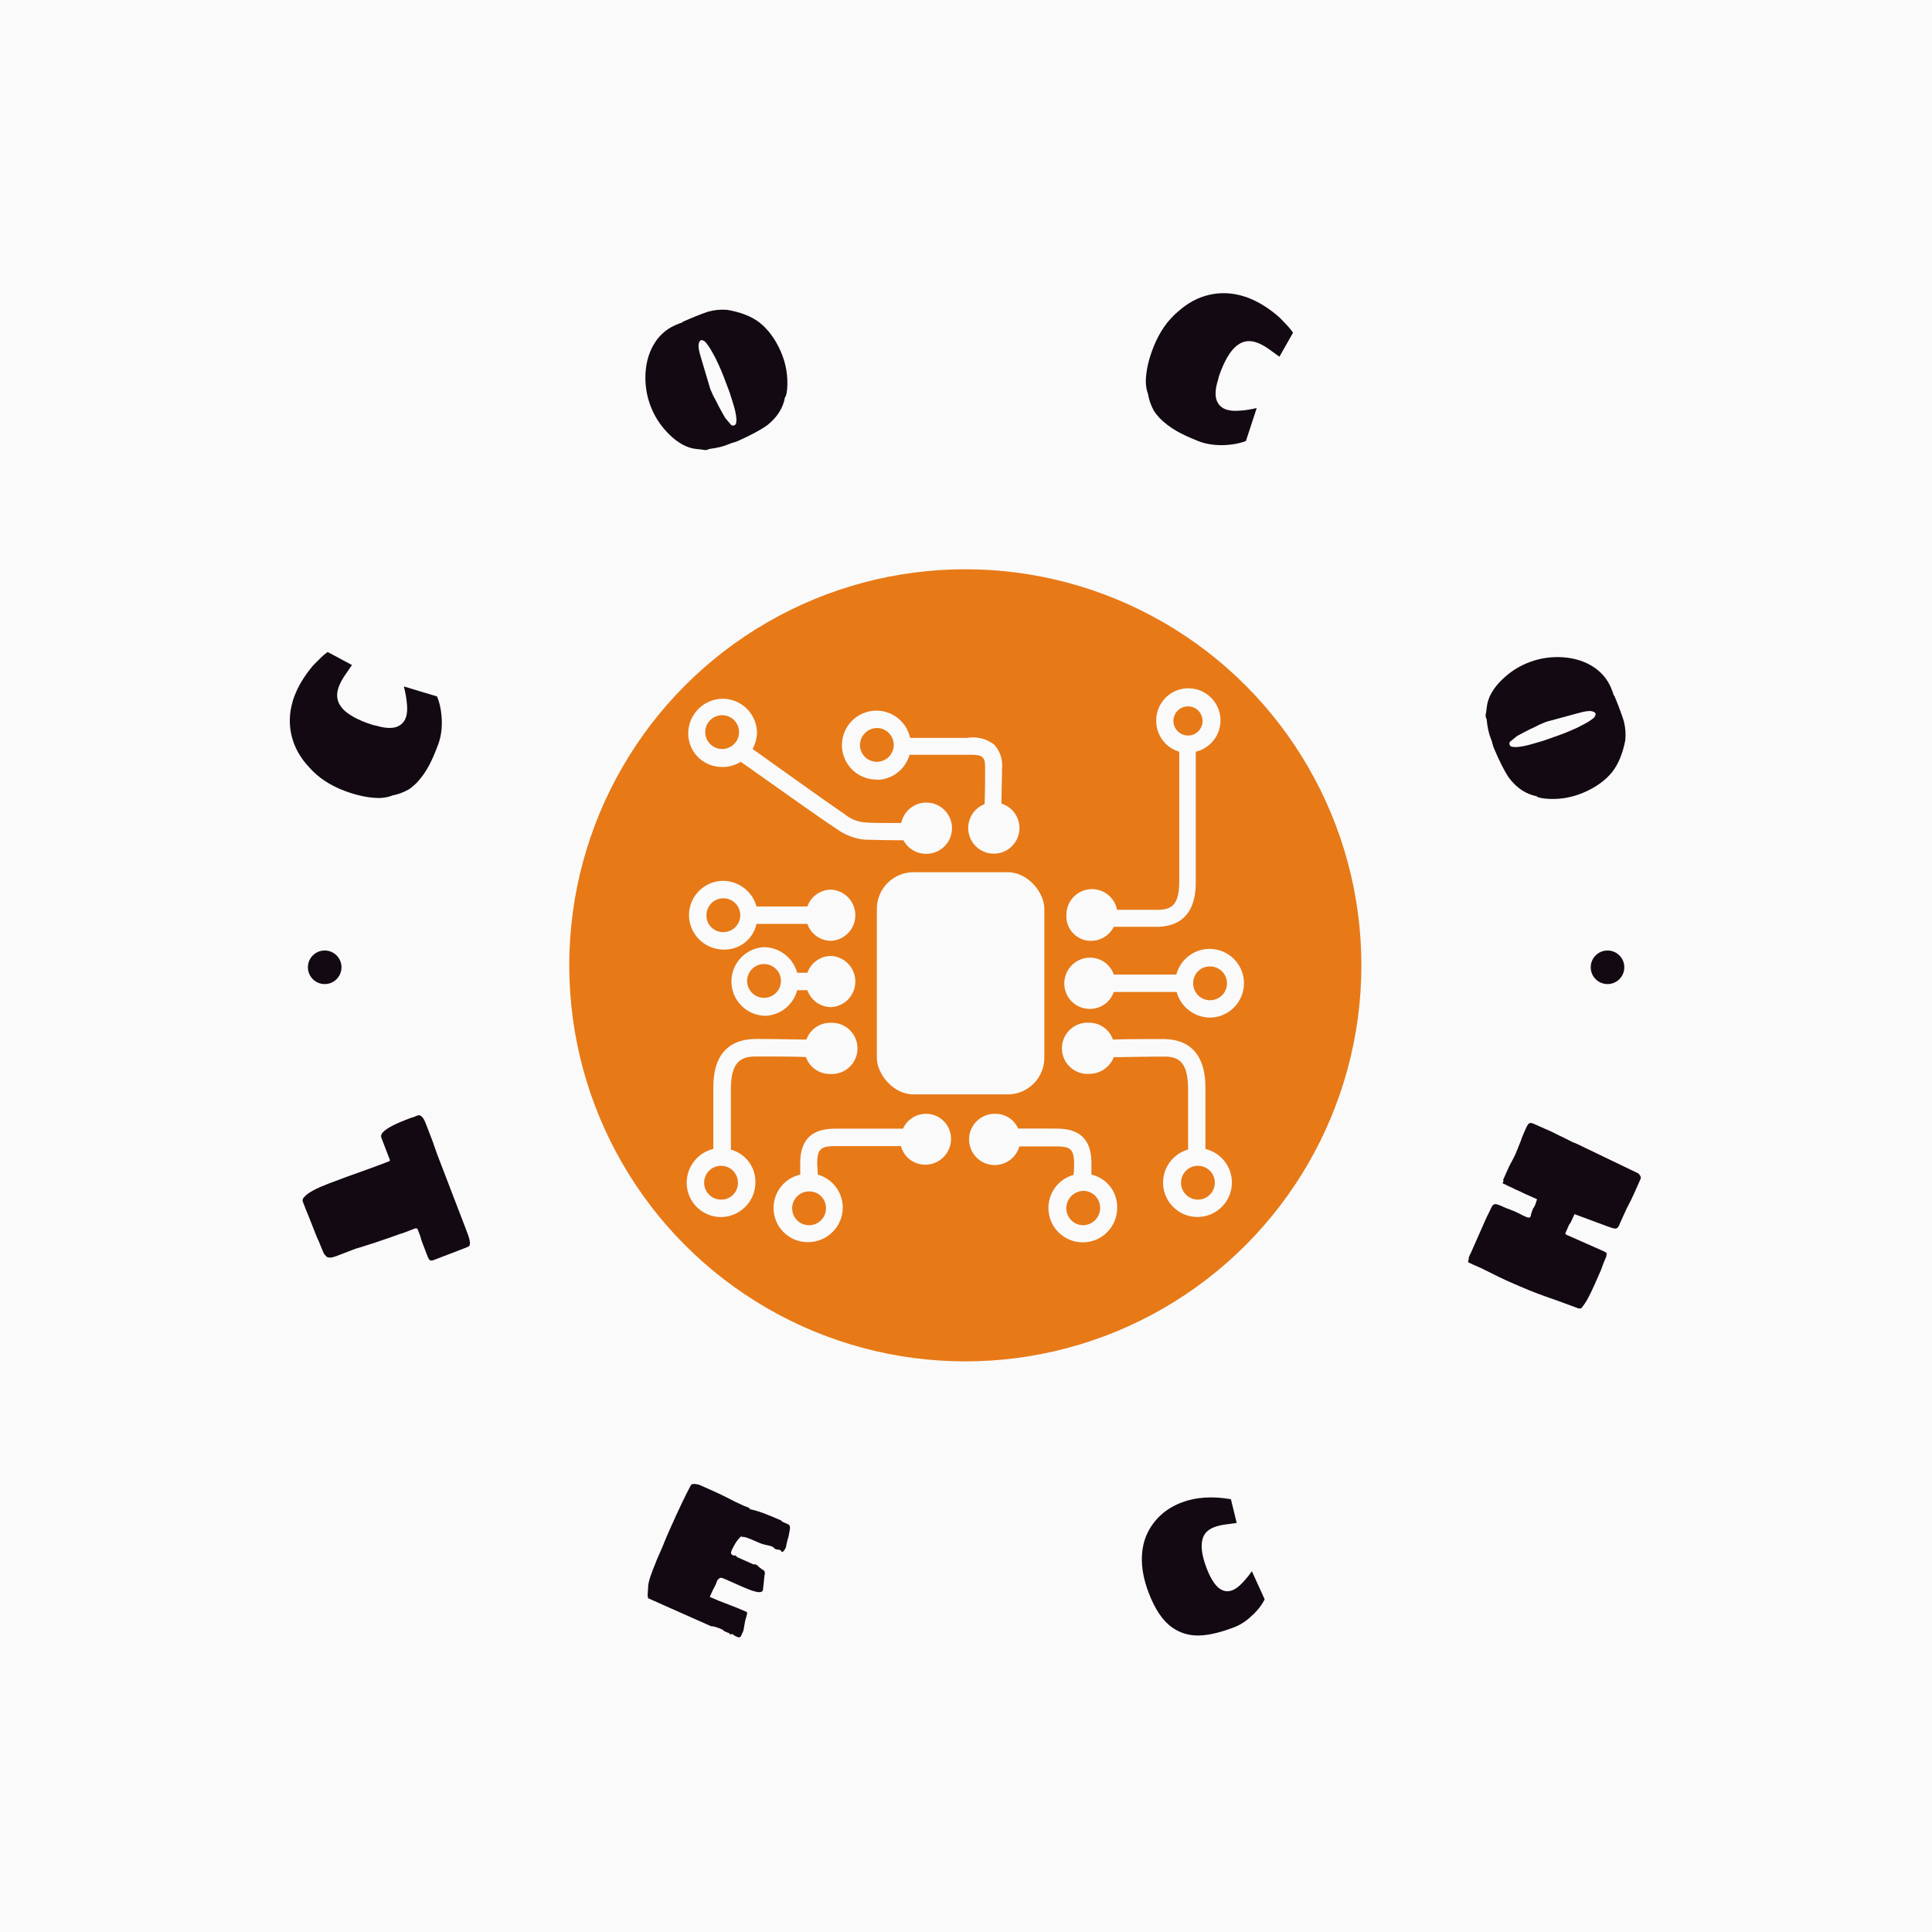 <svg xmlns="http://www.w3.org/2000/svg" version="1.1" xmlns:xlink="http://www.w3.org/1999/xlink" xmlns:svgjs="http://svgjs.dev/svgjs" width="1000" height="1000" viewBox="0 0 1000 1000"><rect width="1000" height="1000" fill="#fafafa"></rect><g transform="matrix(0.7,0,0,0.7,149.65,149.65)"><svg viewBox="0 0 280 280" data-background-color="#fafafa" preserveAspectRatio="xMidYMid meet" height="1000" width="1000" xmlns="http://www.w3.org/2000/svg" xmlns:xlink="http://www.w3.org/1999/xlink"><g id="tight-bounds" transform="matrix(1,0,0,1,0.14,0.14)"><svg viewBox="0 0 279.72 279.72" height="279.72" width="279.72"><g><svg viewBox="0 0 279.72 279.72" height="279.72" width="279.72"><g><svg viewBox="0 0 279.72 279.72" height="279.72" width="279.72"><g id="textblocktransform"><svg viewBox="0 0 279.72 279.72" height="279.72" width="279.72" id="textblock"><g><svg viewBox="0 0 279.72 279.72" height="279.72" width="279.72"><g transform="matrix(1,0,0,1,57.447,57.447)"><svg viewBox="0 0 164.827 164.827" height="164.827" width="164.827"><g><circle r="82" cx="82.413" cy="82.413" fill="#e77917" data-fill-palette-color="accent"></circle><svg xmlns="http://www.w3.org/2000/svg" viewBox="20 20.174 60.019 59.669" x="24.724" y="24.724" height="115.379" width="115.379" class="icon-kg-0" data-fill-palette-color="quaternary" id="kg-0"><g data-name="Calque 2" fill="#fafafa" data-fill-palette-color="quaternary"><path d="M23.82 23.07A1.82 1.82 0 1 1 22 24.88 1.82 1.82 0 0 1 23.82 23.07Zm0 5.58a3.73 3.73 0 0 0 2-0.56c2.07 1.44 9.08 6.45 10.21 7.14a6.25 6.25 0 0 0 3.19 1.25c0.63 0 2 0.06 4.13 0.06A2.75 2.75 0 0 0 45.8 38a2.76 2.76 0 1 0-2.69-3.32c-1.94 0-3.26 0-3.82-0.06A3.81 3.81 0 0 1 37 33.71c-1-0.63-7.64-5.39-9.9-7A4 4 0 0 0 27.57 25a3.7 3.7 0 0 0-3.7-3.7 3.74 3.74 0 0 0-3.7 3.7A3.6 3.6 0 0 0 23.82 28.64Z" fill="#fafafa" data-fill-palette-color="quaternary"></path><path d="M22.13 44.61a1.82 1.82 0 1 1 1.82 1.82A1.78 1.78 0 0 1 22.13 44.61Zm5.39 0.94H33a2.71 2.71 0 0 0 2.57 1.82 2.76 2.76 0 0 0 0-5.51A2.71 2.71 0 0 0 33 43.67H27.52a3.76 3.76 0 0 0-3.57-2.76 3.7 3.7 0 0 0-3.7 3.7 3.74 3.74 0 0 0 3.7 3.7A3.52 3.52 0 0 0 27.52 45.55Z" fill="#fafafa" data-fill-palette-color="quaternary"></path><path d="M28.33 49.87a1.82 1.82 0 1 1-1.82 1.82A1.82 1.82 0 0 1 28.33 49.87Zm0 5.58a3.7 3.7 0 0 0 3.57-2.76H33a2.72 2.72 0 0 0 2.57 1.82 2.76 2.76 0 0 0 0-5.51A2.71 2.71 0 0 0 33 50.81H31.9a3.76 3.76 0 0 0-3.57-2.76 3.7 3.7 0 0 0 0 7.39Z" fill="#fafafa" data-fill-palette-color="quaternary"></path><path d="M23.7 75.24a1.82 1.82 0 1 1 1.82-1.82A1.78 1.78 0 0 1 23.7 75.24Zm1.06-5.39V63.4c0-2.94 1-3.57 2.69-3.57 2.07 0 4.38 0 5.39 0.06a2.73 2.73 0 0 0 2.63 1.82 2.76 2.76 0 1 0 0-5.51A2.71 2.71 0 0 0 32.9 58c-1.06 0-3.38-0.06-5.39-0.06-4.64 0-4.64 4.07-4.64 5.45v6.39A3.76 3.76 0 0 0 20 73.42a3.7 3.7 0 0 0 3.7 3.7 3.74 3.74 0 0 0 3.7-3.7A3.58 3.58 0 0 0 24.76 69.86Z" fill="#fafafa" data-fill-palette-color="quaternary"></path><path d="M75.06 75.24a1.82 1.82 0 1 1 1.82-1.82A1.82 1.82 0 0 1 75.06 75.24Zm0.81-5.45V63.4c0-1.31 0-5.45-4.57-5.45-2.07 0-4.38 0-5.39 0.06a2.71 2.71 0 0 0-2.57-1.82 2.76 2.76 0 1 0 0 5.51A2.85 2.85 0 0 0 66 59.9c1.06 0 3.38-0.06 5.39-0.06C73 59.83 74 60.4 74 63.4v6.45a3.7 3.7 0 0 0 1 7.26 3.71 3.71 0 0 0 0.82-7.33Z" fill="#fafafa" data-fill-palette-color="quaternary"></path><path d="M72.42 23.69A1.57 1.57 0 1 1 74 25.26 1.59 1.59 0 0 1 72.42 23.69ZM63.59 47.37A2.76 2.76 0 0 0 66 45.86h4.57c4.26 0 4.26-3.76 4.26-5V27a3.46 3.46 0 1 0-4.26-3.38A3.44 3.44 0 0 0 73.05 27v13.9c0 2.63-0.82 3.13-2.38 3.13H66.35a2.75 2.75 0 0 0-5.45 0.56A2.63 2.63 0 0 0 63.59 47.37Z" fill="#fafafa" data-fill-palette-color="quaternary"></path><path d="M76.37 50.13a1.82 1.82 0 1 1-1.82 1.82A1.78 1.78 0 0 1 76.37 50.13Zm-13 4.57A2.71 2.71 0 0 0 66 52.88h6.77a3.76 3.76 0 0 0 3.57 2.76A3.7 3.7 0 1 0 72.74 51H66a2.71 2.71 0 0 0-2.57-1.82 2.78 2.78 0 0 0-2.76 2.76A2.73 2.73 0 0 0 63.4 54.7Z" fill="#fafafa" data-fill-palette-color="quaternary"></path><rect x="40.48" y="39.98" width="18.04" height="23.93" rx="3.95" ry="3.95" fill="#fafafa" data-fill-palette-color="quaternary"></rect><path d="M40.48 24.45a1.82 1.82 0 1 1-1.82 1.82A1.86 1.86 0 0 1 40.48 24.45Zm0 5.58A3.7 3.7 0 0 0 44 27.33h6.26c0.69 0 1.31 0 1.57 0.25s0.31 0.44 0.31 1.25c0 1.13 0 2.63-0.06 3.82a2.76 2.76 0 1 0 3.76 2.57 2.76 2.76 0 0 0-1.94-2.63c0-1.19 0.06-2.63 0.06-3.76a3.32 3.32 0 0 0-0.82-2.57 3.69 3.69 0 0 0-2.88-0.75h-6.2A3.71 3.71 0 1 0 40.48 30Z" fill="#fafafa" data-fill-palette-color="quaternary"></path><path d="M35 76.18a1.82 1.82 0 1 1-1.82-1.82A1.78 1.78 0 0 1 35 76.18ZM45.8 66A2.71 2.71 0 0 0 43.3 67.6h-7c-1.31 0-4.07 0-4.07 3.7v1.25a3.68 3.68 0 0 0 0.88 7.27 3.74 3.74 0 0 0 3.7-3.7 3.7 3.7 0 0 0-2.69-3.57c0-0.37-0.06-0.82-0.06-1.25 0-1.69 0.56-1.82 2.19-1.82h6.83a2.69 2.69 0 0 0 2.63 2 2.78 2.78 0 0 0 2.76-2.76A2.69 2.69 0 0 0 45.8 66Z" fill="#fafafa" data-fill-palette-color="quaternary"></path><path d="M62.71 78a1.82 1.82 0 0 1-1.82-1.82 1.87 1.87 0 0 1 1.82-1.88 1.82 1.82 0 0 1 1.82 1.82A1.87 1.87 0 0 1 62.71 78Zm0.88-5.45V71.29c0-3.7-2.76-3.7-4.07-3.7H55.7A2.67 2.67 0 0 0 53.2 66a2.76 2.76 0 1 0 2.63 3.51h3.7c1.63 0 2.19 0.12 2.19 1.82a8.09 8.09 0 0 1-0.06 1.25 3.7 3.7 0 1 0 4.7 3.57A3.57 3.57 0 0 0 63.59 72.55Z" fill="#fafafa" data-fill-palette-color="quaternary"></path></g></svg></g></svg></g><g><path d="M30.747 94.058c-0.668 1.808-1.306 3.282-1.914 4.422v0c-0.79 1.47-1.705 2.729-2.744 3.777v0c-0.14 0.136-0.356 0.326-0.649 0.57-0.295 0.251-0.565 0.455-0.811 0.612v0c-1.09 0.617-2.219 1.036-3.388 1.257v0c-0.668 0.286-1.508 0.459-2.52 0.52v0c-2.184 0.026-4.598-0.45-7.244-1.427v0c-3.114-1.15-5.609-2.799-7.485-4.946v0c-1.822-1.948-3.022-4.089-3.6-6.423-0.581-2.344-0.516-4.734 0.196-7.171v0l0.14-0.499 0.197-0.535c0.787-2.131 2.072-4.262 3.856-6.392v0c0.186-0.179 0.58-0.577 1.183-1.193 0.596-0.62 1.218-1.166 1.865-1.64v0l5.044 2.695-1.509 2.198c-0.539 0.79-0.95 1.568-1.233 2.334v0c-0.565 1.531-0.414 2.887 0.454 4.07v0c0.896 1.268 2.697 2.402 5.402 3.401v0c0.871 0.322 1.5 0.505 1.888 0.551v0c1.761 0.53 3.172 0.617 4.234 0.259v0c0.937-0.366 1.567-0.985 1.889-1.856v0c0.302-0.818 0.382-1.827 0.24-3.026v0c-0.085-1.029-0.293-2.192-0.622-3.492v0l6.873 2.066c0.588 1.432 0.915 3.105 0.981 5.018v0c0.042 1.815-0.199 3.432-0.723 4.85z" fill="#130912" data-fill-palette-color="primary"></path><path d="M92.726 31.326c-0.212 0.095-0.516 0.199-0.911 0.314v0c-0.209 0.032-0.513 0.136-0.911 0.314v0c-1.015 0.453-2.365 0.785-4.049 0.997v0l-0.28 0.125c-0.186 0.083-0.41 0.117-0.67 0.102v0c-0.081-0.026-0.168-0.04-0.263-0.044-0.097-0.011-0.217-0.03-0.361-0.059v0l-1.053-0.108c-0.997-0.094-1.981-0.41-2.952-0.947-0.974-0.544-1.866-1.224-2.677-2.041v0c-1.524-1.484-2.708-3.17-3.55-5.058v0c-0.937-2.1-1.414-4.31-1.431-6.628v0c-0.005-2.447 0.482-4.608 1.463-6.486v0c1.086-2.071 2.651-3.562 4.693-4.472v0c0.636-0.284 1.139-0.477 1.509-0.581v0c-0.023-0.051 0.007-0.096 0.091-0.133v0l0.115-0.051c1.863-0.831 3.552-1.507 5.067-2.029v0c1.336-0.372 2.664-0.503 3.985-0.391v0c2.756 0.465 4.973 1.325 6.648 2.58v0c1.813 1.425 3.283 3.399 4.409 5.923v0c1.126 2.524 1.584 5.158 1.375 7.9v0l-0.111 0.812c-0.038 0.209-0.069 0.32-0.095 0.332v0l-0.03 0.244-0.206 0.288c-0.384 2.212-1.597 4.139-3.637 5.781v0c-1.401 1.002-3.457 2.108-6.168 3.316zM92.068 28.039c0.238-0.106 0.359-0.334 0.366-0.683v0c0.106-0.625-0.042-1.675-0.447-3.151v0c-0.08-0.249-0.254-0.811-0.52-1.685-0.257-0.871-0.534-1.672-0.829-2.403v0c-0.696-1.854-1.138-2.992-1.327-3.416v0l-0.408-0.916-0.142-0.318c-0.427-0.957-0.837-1.764-1.23-2.42v0c-0.564-1.058-1.107-1.851-1.628-2.381v0c-0.387-0.212-0.645-0.29-0.773-0.233v0c-0.27 0.12-0.435 0.433-0.495 0.937v0c-0.057 0.511 0.083 1.326 0.421 2.446v0l2.006 6.752 0.357 0.8 0.232 0.52c0.579 1.074 0.946 1.784 1.1 2.131v0l0.507 0.93 0.683 1.22c0.095 0.212 0.207 0.385 0.336 0.52v0l1.091 1.281c0.074 0.098 0.184 0.145 0.329 0.142 0.139 0 0.262-0.025 0.371-0.073z" fill="#130912" data-fill-palette-color="primary"></path><path d="M188.082 31.322c-1.791-0.712-3.248-1.386-4.373-2.022v0c-1.45-0.826-2.686-1.772-3.709-2.836v0c-0.132-0.143-0.317-0.364-0.554-0.663-0.244-0.301-0.441-0.576-0.591-0.826v0c-0.59-1.105-0.981-2.244-1.174-3.418v0c-0.269-0.675-0.422-1.519-0.458-2.532v0c0.028-2.184 0.563-4.586 1.605-7.207v0c1.226-3.085 2.936-5.539 5.128-7.361v0c1.992-1.774 4.162-2.921 6.511-3.441 2.358-0.524 4.745-0.4 7.163 0.373v0l0.496 0.151 0.529 0.211c2.111 0.839 4.21 2.176 6.295 4.012v0c0.174 0.19 0.562 0.594 1.165 1.212 0.605 0.611 1.136 1.246 1.593 1.905v0l-2.818 4.976-2.161-1.563c-0.777-0.559-1.545-0.989-2.303-1.29v0c-1.516-0.603-2.876-0.485-4.079 0.354v0c-1.29 0.865-2.467 2.637-3.533 5.317v0c-0.343 0.863-0.542 1.487-0.597 1.874v0c-0.573 1.747-0.694 3.156-0.363 4.226v0c0.343 0.946 0.946 1.591 1.808 1.934v0c0.81 0.322 1.817 0.427 3.02 0.315v0c1.03-0.06 2.199-0.239 3.505-0.537v0l-2.234 6.82c-1.446 0.553-3.126 0.839-5.04 0.858v0c-1.815-0.003-3.426-0.283-4.831-0.842z" fill="#130912" data-fill-palette-color="primary"></path><path d="M249.27 94.824c-0.089-0.214-0.186-0.52-0.292-0.918v0c-0.027-0.21-0.124-0.516-0.291-0.919v0c-0.427-1.026-0.726-2.383-0.897-4.072v0l-0.118-0.283c-0.078-0.188-0.107-0.413-0.086-0.672v0c0.028-0.08 0.045-0.167 0.051-0.262 0.013-0.097 0.035-0.217 0.068-0.359v0l0.134-1.05c0.119-0.994 0.459-1.97 1.02-2.928 0.567-0.96 1.269-1.836 2.105-2.626v0c1.521-1.487 3.236-2.629 5.145-3.425v0c2.123-0.885 4.343-1.307 6.661-1.267v0c2.446 0.055 4.595 0.596 6.448 1.622v0c2.043 1.137 3.495 2.738 4.355 4.802v0c0.268 0.643 0.449 1.15 0.543 1.523v0c0.052-0.022 0.095 0.01 0.131 0.094v0l0.049 0.117c0.785 1.883 1.419 3.588 1.903 5.116v0c0.339 1.344 0.437 2.675 0.292 3.992v0c-0.533 2.744-1.447 4.938-2.742 6.583v0c-1.469 1.778-3.479 3.198-6.03 4.262v0c-2.551 1.063-5.195 1.456-7.932 1.18v0l-0.809-0.132c-0.208-0.043-0.318-0.077-0.329-0.103v0l-0.243-0.035-0.283-0.214c-2.202-0.439-4.098-1.698-5.689-3.778v0c-0.967-1.426-2.022-3.508-3.164-6.248zM252.573 94.248c0.1 0.24 0.325 0.368 0.673 0.382v0c0.622 0.122 1.676-0.001 3.161-0.369v0c0.251-0.074 0.817-0.234 1.698-0.478 0.877-0.236 1.684-0.492 2.422-0.77v0c1.87-0.65 3.02-1.064 3.448-1.243v0l0.925-0.385 0.322-0.134c0.967-0.403 1.784-0.793 2.45-1.17v0c1.071-0.538 1.878-1.061 2.42-1.568v0c0.222-0.382 0.306-0.638 0.252-0.768v0c-0.114-0.273-0.422-0.445-0.925-0.518v0c-0.509-0.07-1.328 0.05-2.455 0.361v0l-6.8 1.839-0.808 0.337-0.526 0.219c-1.088 0.552-1.807 0.902-2.158 1.048v0l-0.941 0.483-1.237 0.653c-0.214 0.089-0.39 0.197-0.528 0.323v0l-1.307 1.059c-0.1 0.072-0.15 0.18-0.15 0.326-0.003 0.139 0.018 0.263 0.064 0.373z" fill="#130912" data-fill-palette-color="primary"></path><path d="M2.704 188.823c-0.149-0.387 0.005-0.782 0.462-1.182v0c0.758-0.773 2.351-1.626 4.78-2.559v0c2.344-0.9 5.056-1.892 8.135-2.977v0c0.988-0.349 2.504-0.916 4.546-1.7v0l0.118-0.192-1.785-4.649c-0.139-0.361-0.048-0.724 0.272-1.088 0.326-0.366 0.833-0.745 1.519-1.136v0c0.781-0.458 1.956-0.988 3.525-1.591v0l0.581-0.223c0.282-0.108 0.511-0.181 0.685-0.218v0l0.63-0.242 0.374-0.144c0.171-0.066 0.35-0.04 0.538 0.076 0.19 0.123 0.358 0.284 0.503 0.485v0c0.187 0.252 0.388 0.657 0.602 1.216v0l1.221 3.181c0.267 0.696 0.458 1.233 0.574 1.61v0l0.554 1.562 5.793 15.088c0.418 1.09 0.679 1.807 0.781 2.152v0c0.02 0.15 0.065 0.356 0.135 0.615 0.07 0.26 0.084 0.465 0.044 0.616v0c-0.012 0.223-0.072 0.382-0.179 0.476-0.11 0.087-0.289 0.179-0.538 0.274v0l-6.914 2.655c-0.309 0.118-0.567 0.074-0.774-0.132v0c-0.125-0.148-0.24-0.36-0.346-0.636v0l-0.514-1.339-0.534-1.389c-0.247-0.643-0.405-1.144-0.474-1.502v0l-0.481-1.25c-0.098-0.256-0.208-0.376-0.33-0.36v0c-0.026 0.01-0.067 0.011-0.123 0.003-0.049-0.011-0.104-0.005-0.163 0.017v0l-0.62 0.238-1.428 0.549c-0.42 0.161-0.748 0.268-0.985 0.321v0c-0.808 0.31-2.602 0.935-5.382 1.875v0l-1.291 0.405c-1.198 0.392-2.07 0.663-2.615 0.812v0l-3.989 1.531c-0.945 0.363-1.619 0.395-2.019 0.098v0c-0.283-0.306-0.464-0.522-0.544-0.651v0l-0.444-1.038c-0.418-1.09-0.743-1.847-0.973-2.271v0l-1.726-4.377c-0.243-0.555-0.643-1.557-1.201-3.009z" fill="#130912" data-fill-palette-color="primary"></path><path d="M74.197 270.903c-0.051-0.023-0.066-0.095-0.043-0.215v0c-0.084-0.33-0.088-0.693-0.012-1.091v0c-0.024-0.172-0.012-0.379 0.034-0.62v0c-0.024-0.603 0.103-1.366 0.383-2.289v0c0.448-1.302 0.836-2.322 1.165-3.061v0c0.114-0.342 0.299-0.802 0.556-1.381v0l0.437-0.983c0.363-0.816 0.636-1.465 0.819-1.945v0c0.191-0.5 0.61-1.476 1.256-2.928v0c1.726-3.882 3.137-6.837 4.232-8.867v0c0.149-0.334 0.725-0.374 1.728-0.121v0l1.234 0.549 1.021 0.454c1.555 0.692 2.707 1.235 3.456 1.629v0c1.107 0.592 2.248 1.15 3.424 1.673v0c0.276 0.123 0.488 0.201 0.634 0.236v0l0.617 0.274 0.129 0.254c0.985 0.207 1.968 0.498 2.949 0.872 0.983 0.368 2.159 0.856 3.528 1.465v0c0.058 0.026 0.107 0.098 0.147 0.216v0l1.311 0.583c0.218 0.097 0.338 0.296 0.357 0.598 0.011 0.305-0.045 0.707-0.167 1.207v0c-0.048 0.402-0.162 0.875-0.342 1.418v0c-0.194 0.73-0.297 1.222-0.311 1.478v0c-0.343 0.771-0.653 1.095-0.929 0.972v0c-0.026-0.011-0.046-0.07-0.06-0.176v0l-0.142-0.121c-0.13-0.089-0.288-0.14-0.475-0.154v0c-0.204 0.009-0.403-0.029-0.595-0.114v0c-0.161-0.071-0.277-0.173-0.349-0.306v0c-0.044-0.058-0.159-0.128-0.345-0.211v0c-0.251-0.111-0.558-0.198-0.924-0.26v0c-0.124-0.016-0.354-0.069-0.691-0.158-0.341-0.082-0.713-0.213-1.119-0.393v0c-1.176-0.523-2.036-0.875-2.579-1.055v0c-0.313-0.109-0.64-0.154-0.979-0.135v0l0.039-0.087c-0.109-0.049-0.264 0.048-0.464 0.29v0c-0.399 0.377-0.81 0.964-1.233 1.761v0c-0.134 0.233-0.269 0.5-0.403 0.802v0c-0.131 0.296-0.173 0.519-0.126 0.672 0.048 0.152 0.181 0.277 0.4 0.374v0c0.161 0.071 0.32 0.077 0.477 0.016v0c0.058 0.026 0.121 0.073 0.191 0.142 0.066 0.06 0.116 0.129 0.151 0.206v0l3.489 1.552c0.049-0.04 0.104-0.061 0.168-0.064 0.072-0.006 0.134 0.002 0.185 0.024v0c0.276 0.123 0.463 0.256 0.561 0.4v0c0.13 0.158 0.421 0.387 0.872 0.688v0c0.276 0.123 0.433 0.289 0.471 0.498v0c0.049 0.253 0.037 0.463-0.038 0.63v0l-0.332 3.085c-0.117 0.471-0.657 0.578-1.62 0.319v0c-0.569-0.122-1.593-0.512-3.071-1.17v0l-1.764-0.784-1.224-0.544c-0.386-0.171-0.683-0.281-0.893-0.328-0.204-0.044-0.371 0.004-0.504 0.145v0c-0.169 0.086-0.321 0.281-0.455 0.583v0l-0.073 0.164c-0.06 0.135-0.09 0.237-0.09 0.306v0l-0.437 0.879c-0.111 0.181-0.253 0.465-0.425 0.851v0l-0.18 0.405-0.167 0.375-0.107 0.241c1.227 0.546 2.502 1.063 3.825 1.551v0c1.294 0.483 2.555 0.997 3.782 1.544v0c0.084 0.037 0.127 0.13 0.13 0.277-0.003 0.145-0.04 0.298-0.111 0.458v0c-0.016 0.193-0.068 0.386-0.153 0.579v0c-0.131 0.434-0.221 0.852-0.27 1.254v0l-0.238 1.314-0.364 0.82-0.056 0.125-0.145 0.328-0.457 0.143-0.289-0.128-0.125-0.056c-0.296-0.131-0.479-0.229-0.552-0.292v0c-0.058-0.095-0.141-0.167-0.251-0.215v0c-0.063 0.003-0.162 0.009-0.296 0.018-0.132 0.003-0.253 0.015-0.362 0.036v0l0.09-0.203-0.509-0.18-0.617-0.274c-0.109-0.049-0.18-0.115-0.212-0.199v0l-0.311-0.184c-1.009-0.449-1.762-0.668-2.259-0.658v0z" fill="#130912" data-fill-palette-color="primary"></path><path d="M195.345 276.977c-2.472 0.919-4.589 1.451-6.352 1.596v0c-2.347 0.205-4.425-0.317-6.232-1.566v0c-2.017-1.388-3.692-3.876-5.026-7.461v0c-0.814-2.189-1.253-4.269-1.319-6.241-0.059-1.974 0.248-3.773 0.92-5.396v0c0.684-1.59 1.653-2.971 2.906-4.142 1.259-1.174 2.759-2.084 4.5-2.731v0c2.914-1.083 6.282-1.297 10.105-0.64v0l1.197 4.913-1.037 0.149c-0.122 0.015-0.594 0.078-1.415 0.188-0.819 0.117-1.539 0.291-2.159 0.522v0c-1.318 0.49-2.134 1.304-2.446 2.44v0c-0.42 1.432-0.166 3.397 0.763 5.896v0c0.76 2.044 1.627 3.477 2.601 4.3v0c0.884 0.662 1.804 0.815 2.759 0.46v0c0.672-0.25 1.374-0.766 2.104-1.548v0c0.713-0.745 1.371-1.549 1.973-2.411v0l2.646 5.815c-0.639 1.288-1.575 2.465-2.806 3.531v0c-1.084 1.041-2.311 1.816-3.682 2.326z" fill="#130912" data-fill-palette-color="primary"></path><path d="M270.19 205.842c-0.509 1.151-0.965 2.103-1.366 2.856-0.396 0.756-0.842 1.435-1.34 2.038v0c-0.048 0.109-0.145 0.163-0.29 0.16-0.148 0.004-0.256 0.006-0.325 0.006v0c-0.146-0.034-0.316-0.094-0.509-0.179v0c-2.84-1.056-5.055-1.854-6.646-2.396v0c-1.867-0.664-4.155-1.595-6.863-2.792v0l-1.023-0.452-1.546-0.73-1.805-0.902-1.015-0.495c-0.175-0.108-0.469-0.253-0.88-0.435v0l-1.563-0.691c-0.521-0.23-0.856-0.394-1.006-0.491v0c-0.084-0.037-0.101-0.11-0.053-0.219v0c0.111-0.251 0.153-0.494 0.126-0.729v0c0.037-0.084 0.089-0.218 0.156-0.404 0.064-0.179 0.14-0.334 0.228-0.464v0l0.597-1.351 0.965-2.181 0.524-1.187 1.016-2.296c0.219-0.495 0.395-0.859 0.529-1.093v0l0.584-1.218c0.134-0.302 0.256-0.518 0.367-0.645 0.104-0.131 0.242-0.208 0.414-0.232v0c0.121-0.047 0.312-0.027 0.574 0.058 0.256 0.082 0.535 0.19 0.837 0.324v0l0.328 0.145 0.569 0.251c0.277 0.122 0.477 0.192 0.601 0.208v0l0.405 0.179 0.289 0.128c0.121 0.023 0.265 0.071 0.432 0.145v0l1.209 0.58c0.262 0.154 0.654 0.347 1.175 0.578v0c0.296 0.131 0.511 0.191 0.646 0.182v0c0.178-0.021 0.303-0.112 0.374-0.273v0c0.026-0.058 0.058-0.209 0.097-0.454v0c0.034-0.077 0.07-0.192 0.107-0.345 0.034-0.146 0.088-0.303 0.161-0.47v0l0.18-0.405c0.111-0.112 0.246-0.349 0.405-0.709v0c0.06-0.135 0.104-0.269 0.132-0.403 0.028-0.134 0.067-0.255 0.115-0.365v0c0.111-0.251 0.137-0.389 0.08-0.414v0l-1.679-0.743-0.618-0.273c-0.412-0.182-0.734-0.34-0.967-0.474v0l-1.148-0.507c-0.265-0.148-0.642-0.33-1.131-0.546v0c-0.47-0.208-0.779-0.36-0.928-0.457v0l-0.618-0.273 0.055-0.126 0.09-0.202c0.074-0.167 0.056-0.275-0.053-0.324v0l0.87-1.968c0.364-0.823 0.663-1.429 0.896-1.818v0c0.371-0.682 0.653-1.242 0.847-1.679v0l1.056-2.625c0.131-0.434 0.33-0.954 0.597-1.558v0l0.469-1.062c0.242-0.547 0.46-0.892 0.655-1.037 0.195-0.145 0.511-0.12 0.948 0.073v0l3.242 1.434c0.547 0.242 0.978 0.448 1.295 0.619v0l0.963 0.483c0.437 0.193 1.085 0.511 1.944 0.952v0l0.677 0.345 0.674 0.252 12.832 6.17c0.077 0.034 0.219 0.193 0.424 0.476v0c0.145 0.264 0.182 0.476 0.111 0.637v0l-1.271 2.875c-0.472 1.068-0.98 2.104-1.525 3.109v0c-0.327 0.67-0.794 1.691-1.4 3.061v0l-0.307 0.695c-0.171 0.386-0.424 0.585-0.76 0.598v0c-0.402-0.047-0.895-0.184-1.479-0.412v0l-6.957-2.58-0.179 0.406c-0.29 0.656-0.515 1.13-0.674 1.42v0c-0.18 0.251-0.27 0.377-0.271 0.377v0l-0.742 1.679c-0.048 0.109-0.036 0.195 0.036 0.258 0.069 0.069 0.149 0.124 0.239 0.163 0.096 0.043 0.174 0.077 0.232 0.103v0l6.812 3.011 0.781 0.346c0.084 0.037 0.152 0.083 0.205 0.137 0.059 0.057 0.115 0.097 0.166 0.119v0c0.072 0.063 0.084 0.149 0.036 0.258v0c-0.014 0.032-0.02 0.08-0.017 0.143 0.007 0.072 0.006 0.152-0.002 0.241v0c-0.449 1.016-0.831 1.993-1.146 2.931v0z" fill="#130912" data-fill-palette-color="primary"></path><path d="M3.749 140.266c0-1.92 1.557-3.477 3.478-3.477 1.92 0 3.477 1.557 3.477 3.477 0 1.92-1.557 3.477-3.477 3.477-1.92 0-3.477-1.557-3.478-3.477z" fill="#130912" data-fill-palette-color="primary"></path><path d="M269.342 140.266c0-1.92 1.557-3.477 3.478-3.477 1.92 0 3.477 1.557 3.477 3.477 0 1.92-1.557 3.477-3.477 3.477-1.92 0-3.477-1.557-3.478-3.477z" fill="#130912" data-fill-palette-color="primary"></path></g></svg></g></svg></g></svg></g></svg></g><defs></defs></svg><rect width="279.72" height="279.72" fill="none" stroke="none" visibility="hidden"></rect></g></svg></g></svg>